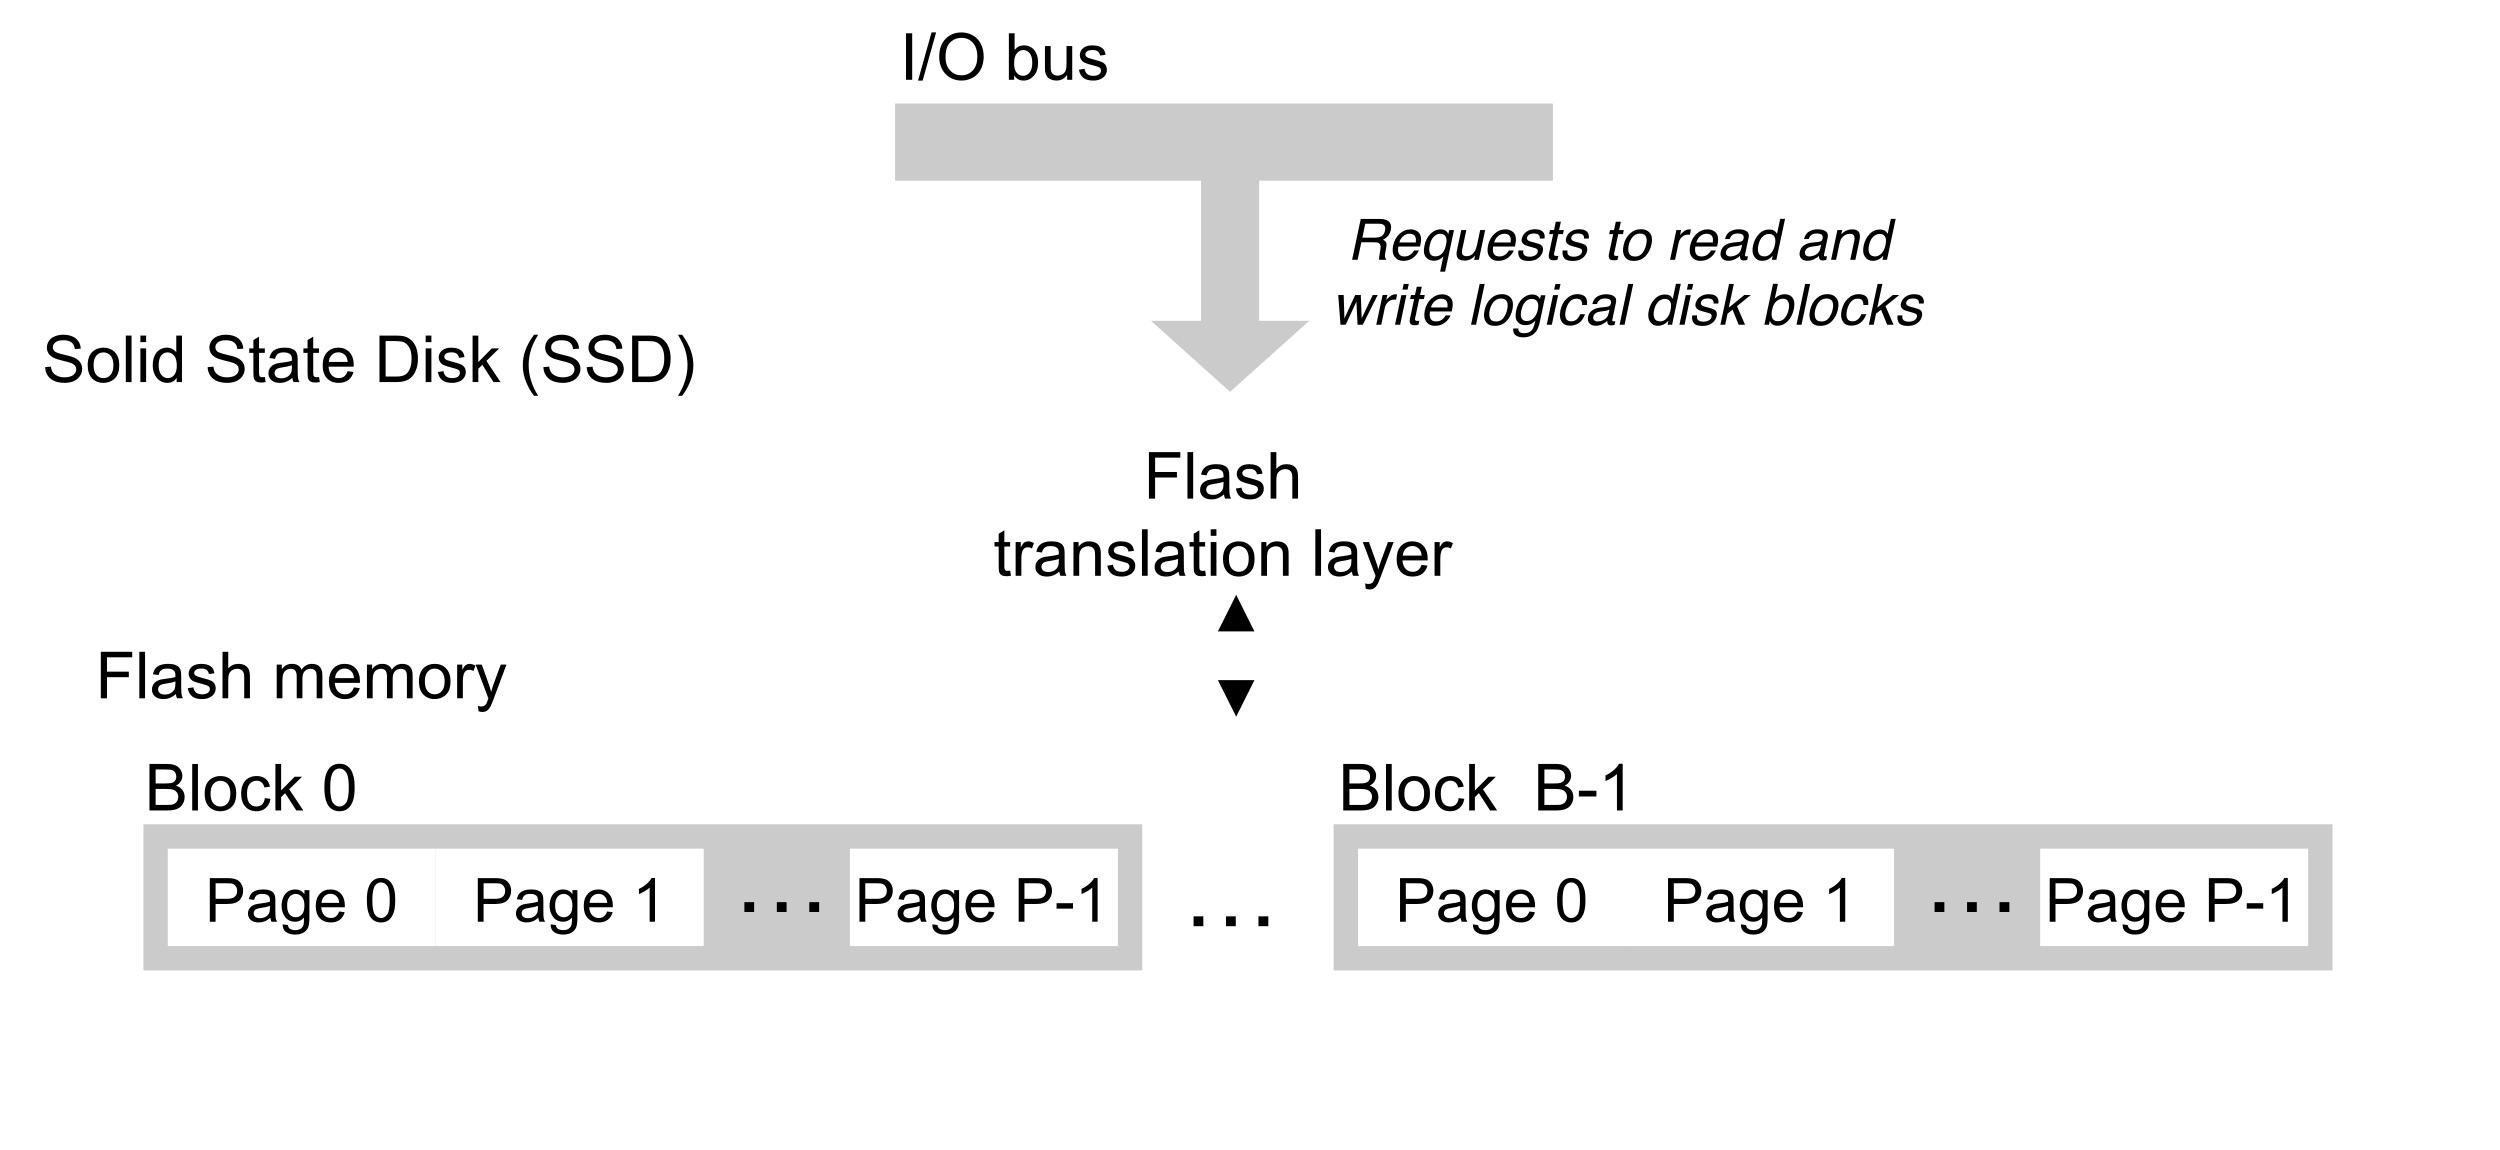 <svg xmlns="http://www.w3.org/2000/svg" xmlns:xlink="http://www.w3.org/1999/xlink" version="1.1" width="615.694pt" height="283.328pt" viewBox="0 0 615.694 283.328">
<rect x="0" y="0" width="615.694" height="283.328" fill="#808080" stroke="none"/>
<defs>
<clipPath id="clip_0">
<path transform="matrix(1,0,0,-1,-1.557,540)" d="M1.557 256.672H617.251V540H1.557Z" fill-rule="evenodd"/>
</clipPath>
<clipPath id="clip_1">
<path transform="matrix(1,0,0,-1,-1.557,540)" d="M0 0H720V540H0Z"/>
</clipPath>
<path id="font_2_10" d="M.082 0V.716H.565V.631H.177V.41H.513V.325H.177V0H.082Z"/>
<path id="font_2_24" d="M.064 0V.716H.152V0H.064Z"/>
<path id="font_2_15" d="M.404 .065C.372 .037 .34 .017 .31 .006 .28-.006 .248-.012 .213-.012 .156-.012 .113 .002 .082 .03 .051 .058 .036 .093 .036 .137 .036 .162 .042 .185 .053 .206 .065 .227 .08 .244 .099 .257 .118 .27 .139 .279 .162 .286 .179 .29 .205 .295 .24 .299 .311 .307 .363 .317 .397 .329 .397 .341 .397 .349 .397 .352 .397 .388 .389 .413 .373 .427 .35 .447 .317 .457 .272 .457 .231 .457 .201 .45 .181 .435 .161 .421 .147 .395 .137 .358L.051 .37C.059 .407 .072 .437 .09 .46 .108 .482 .134 .5 .167 .512 .201 .524 .241 .53 .285 .53 .329 .53 .365 .525 .393 .515 .421 .504 .441 .491 .454 .475 .467 .459 .476 .439 .481 .415 .484 .4 .486 .373 .486 .334V.217C.486 .136 .488 .084 .491 .062 .495 .041 .503 .02 .514 0H.422C.413 .019 .407 .04 .404 .065M.397 .26C.365 .247 .317 .236 .253 .227 .217 .222 .192 .216 .177 .209 .162 .203 .15 .193 .142 .181 .134 .168 .13 .154 .13 .139 .13 .116 .139 .096 .156 .081 .174 .065 .2 .058 .234 .058 .268 .058 .298 .065 .325 .08 .351 .095 .37 .115 .383 .14 .392 .16 .397 .189 .397 .228V.26Z"/>
<path id="font_2_29" d="M.031 .155 .118 .169C.123 .134 .136 .107 .158 .089 .181 .07 .212 .061 .252 .061 .292 .061 .322 .069 .342 .085 .361 .102 .371 .121 .371 .143 .371 .163 .362 .179 .345 .19 .333 .198 .303 .208 .255 .22 .191 .236 .146 .25 .121 .262 .096 .274 .078 .29 .065 .311 .052 .332 .045 .355 .045 .381 .045 .404 .051 .425 .061 .445 .072 .465 .086 .481 .104 .494 .118 .504 .137 .513 .16 .52 .184 .527 .209 .53 .236 .53 .277 .53 .313 .524 .344 .513 .374 .501 .397 .485 .412 .465 .426 .445 .436 .418 .442 .385L.356 .373C.352 .4 .341 .421 .322 .436 .303 .451 .277 .458 .243 .458 .202 .458 .174 .451 .156 .438 .139 .425 .13 .409 .13 .391 .13 .38 .134 .369 .141 .36 .148 .351 .16 .343 .175 .337 .184 .334 .209 .326 .252 .314 .315 .298 .358 .284 .383 .274 .407 .263 .426 .248 .44 .228 .454 .207 .461 .182 .461 .152 .461 .123 .453 .095 .436 .07 .419 .044 .394 .024 .362 .01 .33-.005 .293-.012 .252-.012 .185-.012 .134 .002 .098 .03 .063 .058 .041 .1 .031 .155Z"/>
<path id="font_2_21" d="M.066 0V.716H.154V.459C.195 .506 .247 .53 .309 .53 .347 .53 .381 .523 .409 .508 .438 .492 .458 .472 .47 .445 .482 .418 .488 .379 .488 .329V0H.4V.328C.4 .372 .391 .404 .372 .424 .353 .444 .326 .454 .291 .454 .265 .454 .24 .447 .218 .434 .195 .42 .178 .402 .168 .379 .159 .356 .154 .324 .154 .283V0H.066Z"/>
<path id="font_2_1" d="M0 0Z"/>
<path id="font_2_30" d="M.258 .079 .271 .001C.246-.004 .224-.007 .204-.007 .172-.007 .147-.002 .13 .008 .112 .018 .1 .032 .093 .048 .086 .065 .082 .099 .082 .152V.45H.018V.519H.082V.647L.169 .7V.519H.258V.45H.169V.147C.169 .122 .171 .106 .174 .099 .177 .091 .182 .086 .189 .082 .196 .077 .206 .075 .219 .075 .229 .075 .242 .076 .258 .079Z"/>
<path id="font_2_28" d="M.065 0V.519H.144V.44C.164 .477 .183 .501 .2 .513 .217 .524 .236 .53 .256 .53 .286 .53 .316 .521 .347 .502L.316 .42C.295 .433 .273 .439 .252 .439 .233 .439 .215 .434 .2 .422 .185 .411 .174 .395 .167 .374 .158 .343 .153 .309 .153 .271V0H.065Z"/>
<path id="font_2_26" d="M.066 0V.519H.145V.445C.183 .502 .238 .53 .31 .53 .341 .53 .37 .525 .396 .513 .422 .502 .442 .487 .455 .469 .468 .451 .477 .429 .482 .404 .486 .388 .487 .36 .487 .319V0H.399V.315C.399 .351 .396 .378 .389 .396 .382 .413 .37 .428 .353 .438 .335 .449 .315 .454 .292 .454 .254 .454 .222 .442 .195 .418 .167 .395 .154 .35 .154 .283V0H.066Z"/>
<path id="font_2_22" d="M.066 .615V.716H.154V.615H.066M.066 0V.519H.154V0H.066Z"/>
<path id="font_2_27" d="M.033 .259C.033 .355 .06 .426 .113 .473 .158 .511 .212 .53 .276 .53 .348 .53 .406 .507 .451 .46 .496 .413 .519 .349 .519 .267 .519 .2 .509 .147 .489 .109 .469 .071 .44 .041 .402 .02 .363-.001 .322-.012 .276-.012 .204-.012 .145 .012 .1 .058 .056 .105 .033 .172 .033 .259M.124 .259C.124 .193 .138 .143 .167 .11 .196 .077 .232 .061 .276 .061 .32 .061 .356 .077 .385 .11 .414 .143 .429 .194 .429 .262 .429 .326 .414 .375 .385 .408 .356 .441 .32 .457 .276 .457 .232 .457 .196 .441 .167 .408 .138 .375 .124 .325 .124 .259Z"/>
<path id="font_2_32" d="M.062-.2 .052-.118C.071-.123 .088-.126 .103-.126 .122-.126 .138-.123 .149-.116 .161-.11 .171-.101 .178-.089 .184-.08 .193-.058 .205-.023 .207-.018 .209-.011 .213-.002L.016 .519H.111L.219 .218C.233 .18 .245 .14 .256 .098 .266 .138 .278 .178 .292 .216L.403 .519H.491L.294-.009C.273-.066 .256-.105 .245-.127 .229-.156 .211-.177 .191-.191 .171-.204 .147-.211 .119-.211 .102-.211 .083-.207 .062-.2Z"/>
<path id="font_2_19" d="M.421 .168 .512 .156C.497 .103 .471 .062 .432 .032 .393 .003 .344-.012 .284-.012 .208-.012 .148 .012 .103 .058 .059 .105 .037 .171 .037 .255 .037 .342 .059 .41 .104 .458 .149 .506 .207 .53 .279 .53 .348 .53 .405 .507 .449 .46 .493 .412 .515 .346 .515 .261 .515 .255 .514 .248 .514 .237H.127C.131 .18 .147 .136 .176 .106 .205 .076 .241 .061 .284 .061 .316 .061 .344 .069 .367 .086 .389 .103 .408 .131 .421 .168M.132 .31H.422C.418 .353 .407 .386 .389 .407 .361 .441 .324 .458 .28 .458 .239 .458 .205 .445 .178 .418 .15 .391 .135 .355 .132 .31Z"/>
<path id="font_2_11" d="M.093 0V.716H.188V0H.093Z"/>
<path id="font_2_5" d="M0-.013 .208 .729H.278L.071-.013H0Z"/>
<path id="font_2_12" d="M.048 .349C.048 .468 .08 .561 .144 .628 .208 .695 .29 .729 .391 .729 .457 .729 .517 .713 .57 .681 .623 .65 .663 .606 .691 .549 .719 .493 .733 .429 .733 .357 .733 .285 .718 .22 .689 .162 .66 .105 .618 .062 .564 .032 .511 .003 .453-.012 .391-.012 .323-.012 .263 .005 .21 .037 .157 .07 .117 .114 .089 .17 .062 .227 .048 .286 .048 .349M.146 .347C.146 .261 .169 .193 .216 .144 .262 .094 .32 .069 .39 .069 .461 .069 .52 .094 .566 .144 .612 .194 .635 .265 .635 .357 .635 .416 .625 .466 .606 .51 .586 .553 .557 .587 .519 .611 .481 .635 .439 .646 .392 .646 .325 .646 .267 .623 .219 .577 .17 .532 .146 .455 .146 .347Z"/>
<path id="font_2_16" d="M.147 0H.065V.716H.153V.46C.19 .507 .238 .53 .295 .53 .327 .53 .358 .524 .386 .511 .414 .498 .438 .48 .456 .457 .475 .434 .489 .405 .5 .373 .51 .34 .515 .305 .515 .267 .515 .178 .493 .11 .449 .061 .405 .013 .353-.012 .291-.012 .23-.012 .182 .014 .147 .065V0M.146 .263C.146 .201 .154 .156 .171 .128 .199 .083 .236 .061 .284 .061 .322 .061 .355 .077 .383 .111 .411 .144 .425 .194 .425 .26 .425 .327 .412 .377 .385 .41 .358 .442 .326 .458 .288 .458 .249 .458 .216 .441 .188 .408 .16 .375 .146 .326 .146 .263Z"/>
<path id="font_2_31" d="M.406 0V.077C.365 .018 .311-.012 .241-.012 .211-.012 .182-.006 .156 .006 .129 .018 .109 .032 .096 .05 .084 .068 .075 .09 .069 .115 .066 .132 .064 .16 .064 .197V.519H.152V.231C.152 .185 .154 .155 .157 .139 .163 .116 .174 .097 .192 .084 .21 .071 .232 .064 .259 .064 .285 .064 .31 .071 .333 .085 .356 .098 .372 .117 .382 .14 .392 .163 .396 .197 .396 .241V.519H.484V0H.406Z"/>
<path id="font_2_13" d="M.077 0V.716H.347C.395 .716 .431 .714 .456 .709 .491 .703 .521 .692 .544 .676 .568 .659 .587 .636 .602 .606 .616 .577 .624 .544 .624 .509 .624 .448 .604 .396 .565 .354 .527 .312 .457 .291 .355 .291H.172V0H.077M.172 .376H.357C.418 .376 .462 .387 .487 .41 .513 .433 .526 .465 .526 .506 .526 .536 .518 .561 .503 .582 .488 .604 .468 .618 .443 .625 .427 .629 .398 .631 .355 .631H.172V.376Z"/>
<path id="font_2_20" d="M.05-.043 .135-.055C.139-.081 .149-.101 .165-.113 .187-.129 .217-.138 .254-.138 .295-.138 .326-.13 .349-.113 .371-.097 .386-.074 .394-.045 .398-.027 .4 .011 .4 .068 .361 .023 .314 0 .256 0 .185 0 .13 .026 .091 .077 .052 .129 .032 .19 .032 .262 .032 .312 .041 .357 .059 .399 .077 .441 .103 .473 .137 .496 .171 .519 .211 .53 .257 .53 .318 .53 .368 .505 .408 .455V.519H.489V.07C.489-.011 .481-.068 .465-.102 .448-.135 .422-.162 .386-.182 .351-.201 .307-.211 .255-.211 .193-.211 .143-.197 .105-.169 .067-.141 .049-.099 .05-.043M.123 .269C.123 .201 .136 .151 .163 .12 .19 .089 .224 .073 .265 .073 .305 .073 .339 .089 .366 .12 .394 .151 .407 .199 .407 .266 .407 .329 .393 .377 .365 .409 .337 .441 .303 .457 .263 .457 .224 .457 .191 .441 .164 .41 .136 .378 .123 .331 .123 .269Z"/>
<path id="font_2_6" d="M.042 .353C.042 .438 .05 .506 .068 .557 .085 .609 .111 .649 .145 .677 .18 .705 .223 .719 .275 .719 .313 .719 .347 .711 .376 .696 .405 .68 .429 .658 .448 .629 .467 .6 .481 .564 .492 .522 .503 .481 .508 .424 .508 .353 .508 .269 .5 .202 .482 .15 .465 .098 .439 .059 .405 .03 .371 .002 .327-.012 .275-.012 .206-.012 .152 .013 .112 .062 .065 .122 .042 .219 .042 .353M.132 .353C.132 .236 .146 .158 .173 .119 .201 .08 .235 .061 .275 .061 .315 .061 .349 .08 .377 .119 .404 .158 .418 .236 .418 .353 .418 .471 .404 .549 .377 .587 .349 .626 .315 .646 .274 .646 .234 .646 .201 .628 .177 .594 .147 .551 .132 .47 .132 .353Z"/>
<path id="font_2_7" d="M.373 0H.285V.56C.264 .54 .236 .52 .201 .5 .167 .479 .136 .464 .109 .454V.539C.158 .562 .201 .59 .238 .623 .275 .656 .301 .688 .316 .719H.373V0Z"/>
<path id="font_2_4" d="M.032 .215V.304H.302V.215H.032Z"/>
<path id="font_2_33" d="M.117 0V.101H.217V0H.117M.45 0V.101H.55V0H.45M.783 0V.101H.884V0H.783Z"/>
<path id="font_2_8" d="M.073 0V.716H.342C.396 .716 .44 .709 .473 .694 .506 .68 .532 .657 .551 .627 .57 .597 .579 .566 .579 .533 .579 .503 .571 .474 .554 .447 .538 .42 .513 .398 .479 .382 .522 .369 .556 .347 .579 .317 .602 .286 .614 .25 .614 .208 .614 .174 .607 .143 .593 .114 .578 .085 .561 .063 .54 .047 .519 .032 .493 .02 .462 .012 .43 .004 .392 0 .346 0H.073M.168 .416H.323C.365 .416 .395 .419 .413 .424 .437 .431 .455 .443 .468 .46 .48 .476 .486 .497 .486 .522 .486 .545 .48 .566 .469 .584 .457 .602 .441 .614 .42 .621 .399 .628 .362 .631 .311 .631H.168V.416M.168 .085H.346C.377 .085 .398 .086 .411 .088 .432 .092 .451 .099 .465 .108 .48 .117 .492 .13 .501 .148 .511 .165 .516 .185 .516 .208 .516 .235 .509 .258 .495 .278 .481 .297 .462 .311 .438 .319 .414 .327 .379 .331 .333 .331H.168V.085Z"/>
<path id="font_2_17" d="M.404 .19 .491 .179C.481 .119 .457 .073 .418 .039 .379 .005 .332-.012 .275-.012 .204-.012 .147 .011 .104 .058 .061 .104 .039 .171 .039 .257 .039 .313 .048 .362 .067 .404 .085 .446 .114 .478 .152 .499 .19 .52 .231 .53 .275 .53 .332 .53 .378 .516 .414 .488 .449 .459 .472 .419 .482 .367L.397 .354C.389 .388 .374 .414 .354 .432 .333 .449 .308 .458 .279 .458 .235 .458 .199 .442 .171 .41 .143 .379 .129 .328 .129 .26 .129 .19 .143 .139 .169 .108 .196 .076 .231 .061 .274 .061 .308 .061 .337 .071 .36 .092 .383 .114 .398 .146 .404 .19Z"/>
<path id="font_2_23" d="M.066 0V.716H.154V.308L.362 .519H.476L.278 .326 .496 0H.388L.216 .266 .154 .206V0H.066Z"/>
<path id="font_2_25" d="M.066 0V.519H.145V.446C.161 .471 .182 .492 .209 .507 .236 .523 .267 .53 .302 .53 .34 .53 .372 .522 .396 .506 .421 .49 .438 .468 .448 .439 .489 .5 .543 .53 .608 .53 .66 .53 .699 .516 .727 .488 .755 .459 .769 .415 .769 .356V0H.681V.327C.681 .362 .678 .387 .673 .403 .667 .418 .657 .431 .642 .44 .627 .449 .609 .454 .589 .454 .552 .454 .522 .442 .498 .418 .474 .393 .462 .355 .462 .301V0H.374V.337C.374 .376 .367 .405 .353 .425 .338 .444 .315 .454 .282 .454 .257 .454 .235 .448 .214 .435 .193 .422 .177 .403 .168 .377 .159 .352 .154 .316 .154 .269V0H.066Z"/>
<path id="font_2_14" d="M.045 .23 .134 .238C.139 .202 .148 .173 .164 .15 .179 .127 .203 .109 .236 .094 .268 .08 .305 .073 .346 .073 .382 .073 .414 .079 .441 .089 .469 .1 .49 .115 .503 .134 .517 .152 .523 .173 .523 .195 .523 .217 .517 .237 .504 .253 .491 .27 .469 .284 .439 .295 .42 .303 .378 .314 .312 .33 .246 .346 .2 .361 .174 .375 .14 .393 .114 .415 .097 .442 .081 .468 .072 .498 .072 .531 .072 .567 .083 .601 .103 .632 .124 .664 .153 .688 .193 .704 .232 .72 .276 .729 .324 .729 .377 .729 .424 .72 .465 .703 .505 .686 .536 .661 .558 .627 .58 .594 .592 .557 .593 .515L.502 .508C.498 .553 .481 .586 .453 .609 .425 .632 .383 .644 .328 .644 .271 .644 .229 .633 .203 .612 .177 .591 .164 .566 .164 .536 .164 .511 .173 .49 .191 .473 .21 .457 .257 .44 .334 .422 .411 .405 .464 .39 .493 .377 .534 .357 .565 .333 .585 .304 .605 .274 .615 .241 .615 .202 .615 .164 .604 .128 .582 .095 .56 .061 .529 .035 .488 .016 .447-.002 .401-.012 .35-.012 .285-.012 .231-.002 .187 .017 .143 .035 .109 .064 .084 .102 .059 .14 .046 .183 .045 .23Z"/>
<path id="font_2_18" d="M.402 0V.065C.369 .014 .321-.012 .257-.012 .216-.012 .178-0 .143 .022 .109 .045 .082 .077 .063 .118 .044 .159 .034 .206 .034 .259 .034 .311 .043 .358 .06 .4 .077 .442 .103 .474 .138 .497 .172 .519 .211 .53 .253 .53 .285 .53 .312 .524 .337 .51 .361 .497 .381 .48 .396 .459V.716H.484V0H.402M.125 .259C.125 .192 .139 .143 .167 .11 .194 .077 .228 .061 .266 .061 .304 .061 .337 .076 .364 .108 .39 .139 .404 .187 .404 .251 .404 .322 .39 .374 .363 .407 .335 .44 .302 .457 .262 .457 .223 .457 .19 .441 .164 .409 .138 .377 .125 .327 .125 .259Z"/>
<path id="font_2_9" d="M.077 0V.716H.324C.379 .716 .422 .712 .451 .706 .492 .696 .527 .679 .556 .654 .594 .622 .622 .582 .641 .532 .66 .482 .669 .426 .669 .362 .669 .307 .663 .259 .65 .217 .637 .175 .621 .141 .601 .113 .581 .086 .559 .064 .536 .048 .512 .032 .484 .02 .45 .012 .417 .004 .379 0 .335 0H.077M.172 .085H.325C.372 .085 .409 .089 .436 .098 .463 .107 .484 .119 .5 .135 .522 .158 .54 .188 .552 .226 .565 .263 .571 .309 .571 .363 .571 .438 .559 .495 .534 .536 .51 .576 .48 .603 .445 .616 .419 .626 .379 .631 .322 .631H.172V.085Z"/>
<path id="font_2_2" d="M.234-.211C.185-.15 .144-.078 .111 .004 .077 .086 .061 .171 .061 .259 .061 .337 .073 .411 .098 .482 .127 .565 .173 .647 .234 .729H.297C.257 .661 .231 .612 .219 .583 .199 .538 .183 .491 .172 .443 .158 .382 .151 .32 .151 .259 .151 .102 .2-.055 .297-.211H.234Z"/>
<path id="font_2_3" d="M.124-.211H.061C.158-.055 .207 .102 .207 .259 .207 .32 .2 .381 .186 .441 .174 .49 .159 .537 .139 .582 .126 .611 .1 .66 .061 .729H.124C.185 .647 .23 .565 .259 .482 .284 .411 .297 .337 .297 .259 .297 .171 .28 .086 .246 .004 .213-.078 .172-.15 .124-.211Z"/>
<path id="font_3_2" d="M.492 .389C.538 .389 .576 .398 .606 .416 .637 .434 .657 .467 .667 .515 .678 .566 .667 .601 .633 .619 .615 .629 .59 .634 .557 .634H.319L.268 .389H.492M.24 .718H.572C.627 .718 .67 .71 .702 .694 .763 .663 .785 .607 .768 .524 .758 .481 .742 .446 .719 .419 .695 .391 .665 .369 .63 .353 .656 .341 .674 .326 .684 .308 .694 .289 .695 .259 .688 .217L.671 .121C.666 .094 .664 .073 .665 .06 .666 .037 .673 .023 .687 .016L.684 0H.564C.562 .006 .562 .014 .562 .024 .562 .034 .564 .053 .569 .081L.588 .2C.596 .247 .585 .278 .556 .294 .539 .303 .511 .308 .471 .308H.25L.185 0H.088L.24 .718Z"/>
<path id="font_3_7" d="M.563 .441C.575 .415 .58 .384 .579 .349 .579 .325 .573 .286 .562 .233H.179C.169 .18 .172 .138 .189 .106 .206 .074 .239 .058 .288 .058 .334 .058 .374 .073 .407 .103 .427 .121 .442 .141 .454 .164H.54C.534 .145 .521 .124 .504 .1 .486 .076 .467 .057 .448 .042 .416 .016 .379-.002 .338-.011 .315-.016 .291-.019 .264-.019 .199-.019 .149 .005 .114 .053 .079 .1 .07 .166 .088 .252 .106 .336 .144 .404 .2 .456 .257 .509 .322 .535 .396 .535 .433 .535 .467 .526 .498 .509 .529 .492 .551 .469 .563 .441M.486 .304C.491 .342 .489 .372 .481 .395 .466 .437 .43 .458 .374 .458 .334 .458 .297 .443 .263 .414 .23 .385 .207 .348 .196 .304H.486Z"/>
<path id="font_3_14" d="M.17 .141C.181 .087 .215 .06 .273 .06 .334 .06 .382 .088 .418 .145 .437 .177 .452 .217 .462 .266 .472 .312 .473 .349 .466 .379 .453 .431 .416 .457 .356 .457 .318 .457 .282 .441 .248 .408 .214 .375 .189 .324 .175 .255 .165 .209 .164 .172 .17 .141M.467 .502C.48 .491 .492 .473 .502 .451L.518 .523H.602L.446-.209H.358L.415 .06C.395 .037 .371 .018 .342 .004 .313-.01 .279-.017 .241-.017 .185-.017 .14 .005 .105 .049 .071 .093 .063 .159 .082 .248 .099 .332 .135 .401 .187 .455 .24 .508 .299 .535 .364 .535 .408 .535 .442 .524 .467 .502Z"/>
<path id="font_3_18" d="M.263 .523 .189 .176C.184 .149 .184 .127 .188 .11 .197 .079 .223 .063 .266 .063 .327 .063 .374 .091 .408 .146 .426 .175 .441 .215 .452 .266L.506 .523H.594L.483 0H.4L.417 .077C.402 .057 .384 .04 .364 .026 .325-.001 .281-.015 .233-.015 .159-.015 .113 .01 .097 .06 .088 .087 .088 .123 .098 .167L.173 .523H.263Z"/>
<path id="font_3_16" d="M.151 .164C.148 .135 .15 .112 .159 .096 .175 .068 .21 .054 .265 .054 .298 .054 .328 .061 .356 .075 .384 .089 .401 .111 .407 .141 .412 .163 .405 .18 .388 .192 .377 .199 .353 .208 .318 .217L.252 .235C.21 .246 .179 .258 .161 .272 .128 .296 .116 .329 .125 .371 .136 .42 .162 .46 .204 .491 .247 .522 .298 .537 .358 .537 .437 .537 .489 .514 .514 .468 .529 .438 .533 .407 .525 .373H.442C.445 .393 .442 .411 .433 .427 .417 .45 .385 .462 .335 .462 .302 .462 .275 .456 .256 .443 .236 .43 .224 .413 .219 .392 .214 .37 .222 .351 .241 .338 .253 .329 .27 .322 .294 .316L.35 .302C.41 .287 .449 .272 .467 .257 .497 .235 .506 .199 .496 .151 .486 .105 .46 .064 .417 .03 .375-.004 .317-.021 .245-.021 .167-.021 .116-.003 .091 .033 .066 .068 .058 .112 .067 .164H.151Z"/>
<path id="font_3_17" d="M.224 .669H.313L.282 .523H.365L.35 .451H.267L.194 .109C.19 .091 .194 .079 .205 .073 .211 .069 .222 .067 .238 .067 .242 .067 .247 .068 .251 .068 .256 .068 .262 .068 .269 .069L.254-0C.244-.003 .233-.006 .221-.007 .21-.008 .198-.009 .186-.009 .145-.009 .119 .002 .109 .023 .098 .044 .097 .071 .104 .105L.178 .451H.107L.122 .523H.193L.224 .669Z"/>
<path id="font_3_1" d="M0 0Z"/>
<path id="font_3_13" d="M.481 .27C.492 .319 .493 .358 .483 .389 .469 .437 .431 .461 .371 .461 .317 .461 .274 .44 .24 .399 .207 .359 .185 .309 .172 .251 .161 .196 .163 .149 .179 .112 .196 .075 .231 .057 .284 .057 .342 .057 .387 .079 .418 .123 .449 .167 .47 .216 .481 .27M.574 .272C.556 .188 .521 .118 .468 .063 .415 .008 .346-.02 .259-.02 .187-.02 .135 .005 .104 .054 .072 .102 .064 .168 .082 .25 .1 .338 .138 .408 .193 .46 .249 .512 .314 .538 .39 .538 .457 .538 .509 .516 .546 .471 .583 .426 .592 .36 .574 .272Z"/>
<path id="font_3_15" d="M.178 .523H.261L.242 .433C.253 .451 .274 .472 .306 .497 .338 .523 .371 .535 .406 .535 .408 .535 .411 .535 .415 .535 .418 .534 .425 .533 .434 .532L.415 .44C.409 .441 .405 .442 .4 .442 .396 .442 .391 .442 .386 .442 .342 .442 .305 .428 .275 .4 .245 .371 .226 .338 .218 .301L.155 0H.067L.178 .523Z"/>
<path id="font_3_3" d="M.237 .058C.268 .058 .3 .065 .332 .079 .386 .103 .418 .142 .43 .196L.445 .266C.433 .26 .418 .254 .4 .249 .382 .245 .365 .241 .348 .24L.293 .233C.261 .228 .235 .222 .217 .213 .187 .197 .168 .173 .161 .14 .156 .114 .161 .094 .176 .08 .191 .065 .212 .058 .237 .058M.412 .317C.432 .32 .448 .328 .458 .343 .464 .35 .468 .362 .471 .376 .477 .406 .471 .428 .453 .442 .434 .455 .405 .462 .365 .462 .319 .462 .284 .45 .26 .425 .246 .411 .235 .391 .226 .364H.144C.159 .428 .19 .473 .235 .498 .281 .524 .33 .536 .383 .536 .445 .536 .492 .524 .525 .501 .559 .478 .57 .441 .56 .392L.496 .09C.494 .081 .494 .074 .496 .068 .499 .063 .506 .06 .518 .06 .522 .06 .526 .06 .531 .061 .537 .061 .542 .062 .548 .063L.534-.003C.519-.007 .509-.009 .501-.01 .494-.011 .484-.012 .472-.012 .441-.012 .422-.001 .413 .021 .408 .032 .406 .048 .408 .069 .385 .046 .354 .026 .317 .008 .28-.009 .242-.018 .201-.018 .153-.018 .116-.003 .092 .027 .067 .056 .059 .093 .069 .137 .079 .186 .102 .224 .138 .25 .174 .277 .218 .293 .268 .3L.412 .317Z"/>
<path id="font_3_6" d="M.282 .059C.323 .059 .36 .076 .394 .111 .427 .146 .451 .196 .465 .261 .479 .327 .476 .376 .456 .408 .435 .439 .405 .455 .366 .455 .321 .455 .282 .438 .247 .404 .213 .371 .188 .321 .174 .255 .162 .2 .164 .153 .18 .115 .196 .077 .23 .059 .282 .059M.46 .507C.474 .497 .488 .48 .503 .456L.559 .72H.644L.491 0H.412L.427 .073C.399 .041 .37 .017 .339 .003 .308-.011 .274-.019 .238-.019 .18-.019 .135 .006 .103 .055 .07 .104 .063 .169 .081 .25 .097 .327 .13 .393 .181 .448 .231 .504 .293 .532 .365 .532 .405 .532 .437 .524 .46 .507Z"/>
<path id="font_3_12" d="M.175 .523H.259L.243 .449C.274 .48 .305 .502 .336 .515 .366 .528 .398 .535 .432 .535 .506 .535 .551 .509 .566 .457 .574 .429 .573 .389 .562 .336L.491 0H.401L.471 .33C.478 .362 .479 .388 .474 .407 .465 .44 .44 .456 .399 .456 .378 .456 .361 .454 .346 .45 .32 .443 .296 .428 .273 .407 .255 .389 .242 .372 .234 .353 .225 .335 .218 .308 .21 .274L.152 0H.064L.175 .523Z"/>
<path id="font_4_1" d="M0 0Z"/>
<path id="font_3_19" d="M.216 .523 .229 .111 .418 .523H.517L.533 .113 .727 .523H.814L.552 0H.46L.44 .405 .251 0H.16L.12 .523H.216Z"/>
<path id="font_3_9" d="M.175 .521H.264L.154 0H.064L.175 .521M.217 .718H.306L.285 .618H.195L.217 .718Z"/>
<path id="font_3_11" d="M.219 .718H.307L.155 0H.067L.219 .718Z"/>
<path id="font_3_8" d="M.463 .502C.477 .491 .491 .474 .503 .452L.517 .518H.598L.497 .042C.483-.024 .462-.077 .435-.115 .383-.186 .306-.222 .205-.222 .149-.222 .104-.209 .071-.184 .038-.159 .025-.12 .032-.066H.121C.12-.089 .125-.107 .135-.12 .151-.14 .18-.149 .223-.149 .29-.149 .339-.126 .37-.078 .388-.05 .405 0 .419 .072 .396 .046 .371 .026 .343 .013 .316-0 .281-.007 .241-.007 .184-.007 .139 .013 .105 .054 .071 .094 .064 .16 .083 .253 .102 .341 .138 .409 .191 .458 .244 .508 .301 .532 .362 .532 .403 .532 .437 .522 .463 .502M.361 .454C.299 .454 .251 .425 .216 .367 .197 .336 .183 .296 .172 .246 .16 .187 .162 .142 .179 .112 .197 .081 .226 .065 .266 .065 .329 .065 .38 .094 .417 .151 .439 .183 .454 .221 .463 .263 .477 .328 .474 .376 .454 .407 .433 .438 .403 .454 .361 .454Z"/>
<path id="font_3_5" d="M.55 .347H.465C.466 .379 .46 .406 .446 .427 .432 .448 .405 .459 .364 .459 .308 .459 .262 .432 .226 .377 .203 .341 .186 .298 .175 .246 .163 .193 .165 .149 .18 .113 .194 .077 .225 .06 .273 .06 .309 .06 .341 .071 .367 .093 .393 .115 .414 .146 .43 .185H.516C.491 .115 .456 .065 .41 .032 .364 0 .311-.016 .25-.016 .182-.016 .132 .009 .102 .059 .072 .109 .065 .172 .081 .247 .101 .339 .138 .41 .194 .461 .249 .513 .311 .538 .38 .538 .439 .538 .484 .524 .515 .495 .546 .466 .557 .417 .55 .347Z"/>
<path id="font_3_10" d="M.215 .718H.299L.21 .301 .483 .523 .596 .523 .354 .327 .496 0H.384L.276 .264 .188 .196 .147 0H.062L.215 .718Z"/>
<path id="font_3_4" d="M.21 .72H.296L.241 .459C.265 .485 .292 .504 .322 .517 .351 .53 .381 .537 .413 .537 .478 .537 .526 .515 .557 .47 .588 .425 .594 .359 .576 .272 .558 .189 .523 .12 .472 .065 .42 .011 .359-.017 .288-.017 .248-.017 .216-.007 .193 .012 .179 .024 .166 .042 .153 .067L.139 0H.058L.21 .72M.485 .267C.497 .322 .494 .368 .479 .404 .463 .44 .432 .458 .386 .458 .346 .458 .307 .443 .271 .414 .235 .384 .209 .335 .195 .267 .184 .218 .182 .178 .188 .148 .199 .09 .236 .062 .299 .062 .346 .062 .386 .08 .417 .118 .449 .156 .472 .206 .485 .267Z"/>
</defs>
<g clip-path="url(#clip_0)">
<g clip-path="url(#clip_1)">
<path transform="matrix(1,0,0,-1,-1.557,540)" d="M0 540H720V0H0Z" fill="#ffffff" fill-rule="evenodd"/>
<path transform="matrix(1,0,0,-1,-1.557,540)" d="M285 461 304.5 443.5 324 461H311.65V497.5H297.35V461Z" fill="#cbcbcb" fill-rule="evenodd"/>
<path transform="matrix(0,0,0,-0,283.443,96.5)" stroke-width="12700" stroke-linecap="butt" stroke-miterlimit="8" stroke-linejoin="miter" fill="none" stroke="#000000" d="M-.081 222250.9 247650 .091 495300 222250.9H338456.1V685800.2H156843.9V222250.9Z"/>
<path transform="matrix(0,0,0,0,220.443,105.5)" stroke-width="12700" stroke-linecap="butt" stroke-miterlimit="8" stroke-linejoin="miter" fill="none" stroke="#000000" d="M.046-.073H2057400V520700H.046Z"/>
<use data-text="F" xlink:href="#font_2_10" transform="matrix(16,0,0,-16,281.643,122.8)"/>
<use data-text="l" xlink:href="#font_2_24" transform="matrix(16,0,0,-16,291.416,122.8)"/>
<use data-text="a" xlink:href="#font_2_15" transform="matrix(16,0,0,-16,294.971,122.8)"/>
<use data-text="s" xlink:href="#font_2_29" transform="matrix(16,0,0,-16,303.87,122.8)"/>
<use data-text="h" xlink:href="#font_2_21" transform="matrix(16,0,0,-16,311.87,122.8)"/>
<use data-text=" " xlink:href="#font_2_1" transform="matrix(16,0,0,-16,320.77,122.8)"/>
<use data-text=" " xlink:href="#font_2_1" transform="matrix(16,0,0,-16,325.214,122.8)"/>
<use data-text="t" xlink:href="#font_2_30" transform="matrix(16,0,0,-16,244.643,141.8)"/>
<use data-text="r" xlink:href="#font_2_28" transform="matrix(16,0,0,-16,249.088,141.8)"/>
<use data-text="a" xlink:href="#font_2_15" transform="matrix(16,0,0,-16,254.416,141.8)"/>
<use data-text="n" xlink:href="#font_2_26" transform="matrix(16,0,0,-16,263.315,141.8)"/>
<use data-text="s" xlink:href="#font_2_29" transform="matrix(16,0,0,-16,272.214,141.8)"/>
<use data-text="l" xlink:href="#font_2_24" transform="matrix(16,0,0,-16,280.214,141.8)"/>
<use data-text="a" xlink:href="#font_2_15" transform="matrix(16,0,0,-16,283.77,141.8)"/>
<use data-text="t" xlink:href="#font_2_30" transform="matrix(16,0,0,-16,292.669,141.8)"/>
<use data-text="i" xlink:href="#font_2_22" transform="matrix(16,0,0,-16,297.114,141.8)"/>
<use data-text="o" xlink:href="#font_2_27" transform="matrix(16,0,0,-16,300.669,141.8)"/>
<use data-text="n" xlink:href="#font_2_26" transform="matrix(16,0,0,-16,309.568,141.8)"/>
<use data-text=" " xlink:href="#font_2_1" transform="matrix(16,0,0,-16,318.467,141.8)"/>
<use data-text="l" xlink:href="#font_2_24" transform="matrix(16,0,0,-16,322.912,141.8)"/>
<use data-text="a" xlink:href="#font_2_15" transform="matrix(16,0,0,-16,326.467,141.8)"/>
<use data-text="y" xlink:href="#font_2_32" transform="matrix(16,0,0,-16,335.366,141.8)"/>
<use data-text="e" xlink:href="#font_2_19" transform="matrix(16,0,0,-16,343.366,141.8)"/>
<use data-text="r" xlink:href="#font_2_28" transform="matrix(16,0,0,-16,352.266,141.8)"/>
<use data-text=" " xlink:href="#font_2_1" transform="matrix(16,0,0,-16,357.594,141.8)"/>
<path transform="matrix(0,0,0,0,304.443,146.5)" stroke-width="38100" stroke-linecap="butt" stroke-linejoin="round" fill="none" stroke="#000000" d="M-.04 38100.12V342900.2"/>
<path transform="matrix(1,0,0,-1,-1.557,540)" d="M301.5 384.5 306 393.5 310.5 384.5Z" fill-rule="evenodd"/>
<path transform="matrix(1,0,0,-1,-1.557,540)" d="M310.5 372.5 306 363.5 301.5 372.5Z" fill-rule="evenodd"/>
<path transform="matrix(1,0,0,-1,-1.557,540)" d="M216 514.5H390V495.5H216Z" fill="#cbcbcb" fill-rule="evenodd"/>
<path transform="matrix(0,0,0,0,214.443,25.5)" stroke-width="12700" stroke-linecap="butt" stroke-miterlimit="8" stroke-linejoin="miter" fill="none" stroke="#000000" d="M.034 .27H2209800V241300.3H.034Z"/>
<path transform="matrix(1,0,0,-1,-1.557,540)" d="M298.5 502.625H311.25V490.625H298.5Z" fill="#cbcbcb" fill-rule="evenodd"/>
<use data-text="I" xlink:href="#font_2_11" transform="matrix(16,0,0,-16,221.643,19.65)"/>
<use data-text="/" xlink:href="#font_2_5" transform="matrix(16,0,0,-16,226.088,19.65)"/>
<use data-text="O" xlink:href="#font_2_12" transform="matrix(16,0,0,-16,230.533,19.65)"/>
<use data-text=" " xlink:href="#font_2_1" transform="matrix(16,0,0,-16,242.978,19.65)"/>
<use data-text="b" xlink:href="#font_2_16" transform="matrix(16,0,0,-16,247.422,19.65)"/>
<use data-text="u" xlink:href="#font_2_31" transform="matrix(16,0,0,-16,256.322,19.65)"/>
<use data-text="s" xlink:href="#font_2_29" transform="matrix(16,0,0,-16,265.221,19.65)"/>
<use data-text=" " xlink:href="#font_2_1" transform="matrix(16,0,0,-16,273.221,19.65)"/>
<path transform="matrix(1,0,0,-1,-1.557,540)" d="M384 531.5H420V489.5H384Z" fill="#ffffff" fill-rule="evenodd"/>
<path transform="matrix(1,0,0,-1,-1.557,540)" d="M186 528H222V492H186Z" fill="#ffffff" fill-rule="evenodd"/>
<path transform="matrix(1,0,0,-1,-1.557,540)" d="M36.875 337H282.875V301H36.875Z" fill="#cbcbcb" fill-rule="evenodd"/>
<path transform="matrix(0,0,0,0,35.318,203)" stroke-width="12700" stroke-linecap="butt" stroke-miterlimit="8" stroke-linejoin="miter" fill="none" stroke="#000000" d="M-.023 .229H3124200V457200.3H-.023Z"/>
<path transform="matrix(1,0,0,-1,-1.557,540)" d="M42.875 331H108.875V307H42.875Z" fill="#ffffff" fill-rule="evenodd"/>
<path transform="matrix(0,0,0,0,41.318,209)" stroke-width="12700" stroke-linecap="butt" stroke-miterlimit="8" stroke-linejoin="miter" fill="none" stroke="#000000" d="M.02 .241H838200V304800.3H.02Z"/>
<use data-text="P" xlink:href="#font_2_13" transform="matrix(15,0,0,-15,50.518,227)"/>
<use data-text="a" xlink:href="#font_2_15" transform="matrix(15,0,0,-15,60.523,227)"/>
<use data-text="g" xlink:href="#font_2_20" transform="matrix(15,0,0,-15,68.866,227)"/>
<use data-text="e" xlink:href="#font_2_19" transform="matrix(15,0,0,-15,77.209,227)"/>
<use data-text=" " xlink:href="#font_2_1" transform="matrix(15,0,0,-15,85.552,227)"/>
<use data-text="0" xlink:href="#font_2_6" transform="matrix(15,0,0,-15,89.719,227)"/>
<use data-text=" " xlink:href="#font_2_1" transform="matrix(15,0,0,-15,98.062,227)"/>
<path transform="matrix(1,0,0,-1,-1.557,540)" d="M108.875 331H174.875V307H108.875Z" fill="#ffffff" fill-rule="evenodd"/>
<path transform="matrix(0,0,0,0,107.318,209)" stroke-width="12700" stroke-linecap="butt" stroke-miterlimit="8" stroke-linejoin="miter" fill="none" stroke="#000000" d="M.003 .241H838200.1V304800.3H.003Z"/>
<use data-text="P" xlink:href="#font_2_13" transform="matrix(15,0,0,-15,116.518,227)"/>
<use data-text="a" xlink:href="#font_2_15" transform="matrix(15,0,0,-15,126.523,227)"/>
<use data-text="g" xlink:href="#font_2_20" transform="matrix(15,0,0,-15,134.866,227)"/>
<use data-text="e" xlink:href="#font_2_19" transform="matrix(15,0,0,-15,143.209,227)"/>
<use data-text=" " xlink:href="#font_2_1" transform="matrix(15,0,0,-15,151.552,227)"/>
<use data-text="1" xlink:href="#font_2_7" transform="matrix(15,0,0,-15,155.719,227)"/>
<use data-text=" " xlink:href="#font_2_1" transform="matrix(15,0,0,-15,164.062,227)"/>
<path transform="matrix(1,0,0,-1,-1.557,540)" d="M210.875 331H276.875V307H210.875Z" fill="#ffffff" fill-rule="evenodd"/>
<path transform="matrix(0,0,0,0,209.318,209)" stroke-width="12700" stroke-linecap="butt" stroke-miterlimit="8" stroke-linejoin="miter" fill="none" stroke="#000000" d="M-.144 .241H838199.8V304800.3H-.144Z"/>
<use data-text="P" xlink:href="#font_2_13" transform="matrix(15,0,0,-15,210.518,227)"/>
<use data-text="a" xlink:href="#font_2_15" transform="matrix(15,0,0,-15,220.523,227)"/>
<use data-text="g" xlink:href="#font_2_20" transform="matrix(15,0,0,-15,228.866,227)"/>
<use data-text="e" xlink:href="#font_2_19" transform="matrix(15,0,0,-15,237.209,227)"/>
<use data-text=" " xlink:href="#font_2_1" transform="matrix(15,0,0,-15,245.552,227)"/>
<use data-text="P" xlink:href="#font_2_13" transform="matrix(15,0,0,-15,249.719,227)"/>
<use data-text="-" xlink:href="#font_2_4" transform="matrix(15,0,0,-15,259.724,227)"/>
<use data-text="1" xlink:href="#font_2_7" transform="matrix(15,0,0,-15,264.719,227)"/>
<use data-text=" " xlink:href="#font_2_1" transform="matrix(15,0,0,-15,273.062,227)"/>
<use data-text="&#x2026;" xlink:href="#font_2_33" transform="matrix(24,0,0,-24,180.518,224.6)"/>
<use data-text=" " xlink:href="#font_2_1" transform="matrix(24,0,0,-24,204.518,224.6)"/>
<use data-text="B" xlink:href="#font_2_8" transform="matrix(16,0,0,-16,35.643,199.6)"/>
<use data-text="l" xlink:href="#font_2_24" transform="matrix(16,0,0,-16,46.315,199.6)"/>
<use data-text="o" xlink:href="#font_2_27" transform="matrix(16,0,0,-16,49.87,199.6)"/>
<use data-text="c" xlink:href="#font_2_17" transform="matrix(16,0,0,-16,58.77,199.6)"/>
<use data-text="k" xlink:href="#font_2_23" transform="matrix(16,0,0,-16,66.77,199.6)"/>
<use data-text=" " xlink:href="#font_2_1" transform="matrix(16,0,0,-16,74.77,199.6)"/>
<use data-text="0" xlink:href="#font_2_6" transform="matrix(16,0,0,-16,79.214,199.6)"/>
<use data-text=" " xlink:href="#font_2_1" transform="matrix(16,0,0,-16,88.114,199.6)"/>
<use data-text="&#x2026;" xlink:href="#font_2_33" transform="matrix(24,0,0,-24,291.143,228.1)"/>
<use data-text=" " xlink:href="#font_2_1" transform="matrix(24,0,0,-24,315.143,228.1)"/>
<path transform="matrix(1,0,0,-1,-1.557,540)" d="M330 337H576V301H330Z" fill="#cbcbcb" fill-rule="evenodd"/>
<path transform="matrix(0,0,0,0,328.443,203)" stroke-width="12700" stroke-linecap="butt" stroke-miterlimit="8" stroke-linejoin="miter" fill="none" stroke="#000000" d="M-.131 .229H3124200V457200.3H-.131Z"/>
<path transform="matrix(1,0,0,-1,-1.557,540)" d="M336 331H402V307H336Z" fill="#ffffff" fill-rule="evenodd"/>
<path transform="matrix(0,0,0,0,334.443,209)" stroke-width="12700" stroke-linecap="butt" stroke-miterlimit="8" stroke-linejoin="miter" fill="none" stroke="#000000" d="M-.119 .241H838200V304800.3H-.119Z"/>
<use data-text="P" xlink:href="#font_2_13" transform="matrix(15,0,0,-15,343.643,227)"/>
<use data-text="a" xlink:href="#font_2_15" transform="matrix(15,0,0,-15,353.648,227)"/>
<use data-text="g" xlink:href="#font_2_20" transform="matrix(15,0,0,-15,361.991,227)"/>
<use data-text="e" xlink:href="#font_2_19" transform="matrix(15,0,0,-15,370.334,227)"/>
<use data-text=" " xlink:href="#font_2_1" transform="matrix(15,0,0,-15,378.677,227)"/>
<use data-text="0" xlink:href="#font_2_6" transform="matrix(15,0,0,-15,382.844,227)"/>
<use data-text=" " xlink:href="#font_2_1" transform="matrix(15,0,0,-15,391.187,227)"/>
<path transform="matrix(1,0,0,-1,-1.557,540)" d="M402 331H468V307H402Z" fill="#ffffff" fill-rule="evenodd"/>
<path transform="matrix(0,0,0,0,400.443,209)" stroke-width="12700" stroke-linecap="butt" stroke-miterlimit="8" stroke-linejoin="miter" fill="none" stroke="#000000" d="M-.102 .241H838200V304800.3H-.102Z"/>
<use data-text="P" xlink:href="#font_2_13" transform="matrix(15,0,0,-15,409.643,227)"/>
<use data-text="a" xlink:href="#font_2_15" transform="matrix(15,0,0,-15,419.648,227)"/>
<use data-text="g" xlink:href="#font_2_20" transform="matrix(15,0,0,-15,427.991,227)"/>
<use data-text="e" xlink:href="#font_2_19" transform="matrix(15,0,0,-15,436.334,227)"/>
<use data-text=" " xlink:href="#font_2_1" transform="matrix(15,0,0,-15,444.677,227)"/>
<use data-text="1" xlink:href="#font_2_7" transform="matrix(15,0,0,-15,448.844,227)"/>
<use data-text=" " xlink:href="#font_2_1" transform="matrix(15,0,0,-15,457.187,227)"/>
<path transform="matrix(1,0,0,-1,-1.557,540)" d="M504 331H570V307H504Z" fill="#ffffff" fill-rule="evenodd"/>
<path transform="matrix(0,0,0,0,502.443,209)" stroke-width="12700" stroke-linecap="butt" stroke-miterlimit="8" stroke-linejoin="miter" fill="none" stroke="#000000" d="M-.291 .241H838199.8V304800.3H-.291Z"/>
<use data-text="P" xlink:href="#font_2_13" transform="matrix(15,0,0,-15,503.643,227)"/>
<use data-text="a" xlink:href="#font_2_15" transform="matrix(15,0,0,-15,513.648,227)"/>
<use data-text="g" xlink:href="#font_2_20" transform="matrix(15,0,0,-15,521.991,227)"/>
<use data-text="e" xlink:href="#font_2_19" transform="matrix(15,0,0,-15,530.334,227)"/>
<use data-text=" " xlink:href="#font_2_1" transform="matrix(15,0,0,-15,538.677,227)"/>
<use data-text="P" xlink:href="#font_2_13" transform="matrix(15,0,0,-15,542.844,227)"/>
<use data-text="-" xlink:href="#font_2_4" transform="matrix(15,0,0,-15,552.849,227)"/>
<use data-text="1" xlink:href="#font_2_7" transform="matrix(15,0,0,-15,557.844,227)"/>
<use data-text=" " xlink:href="#font_2_1" transform="matrix(15,0,0,-15,566.187,227)"/>
<use data-text="&#x2026;" xlink:href="#font_2_33" transform="matrix(24,0,0,-24,473.643,224.6)"/>
<use data-text=" " xlink:href="#font_2_1" transform="matrix(24,0,0,-24,497.643,224.6)"/>
<use data-text="B" xlink:href="#font_2_8" transform="matrix(16,0,0,-16,329.643,199.6)"/>
<use data-text="l" xlink:href="#font_2_24" transform="matrix(16,0,0,-16,340.315,199.6)"/>
<use data-text="o" xlink:href="#font_2_27" transform="matrix(16,0,0,-16,343.87,199.6)"/>
<use data-text="c" xlink:href="#font_2_17" transform="matrix(16,0,0,-16,352.77,199.6)"/>
<use data-text="k" xlink:href="#font_2_23" transform="matrix(16,0,0,-16,360.77,199.6)"/>
<use data-text=" " xlink:href="#font_2_1" transform="matrix(16,0,0,-16,368.77,199.6)"/>
<use data-text=" " xlink:href="#font_2_1" transform="matrix(16,0,0,-16,373.214,199.6)"/>
<use data-text="B" xlink:href="#font_2_8" transform="matrix(16,0,0,-16,377.659,199.6)"/>
<use data-text="-" xlink:href="#font_2_4" transform="matrix(16,0,0,-16,388.331,199.6)"/>
<use data-text="1" xlink:href="#font_2_7" transform="matrix(16,0,0,-16,393.659,199.6)"/>
<use data-text=" " xlink:href="#font_2_1" transform="matrix(16,0,0,-16,402.558,199.6)"/>
<path transform="matrix(0,0,0,0,22.443,176.5)" stroke-width="12700" stroke-linecap="butt" stroke-miterlimit="8" stroke-linejoin="miter" fill="none" stroke="#000000" d="M-.009 .178H7162800V990600.3H-.009Z"/>
<use data-text="F" xlink:href="#font_2_10" transform="matrix(16,0,0,-16,23.518,171.975)"/>
<use data-text="l" xlink:href="#font_2_24" transform="matrix(16,0,0,-16,33.291,171.975)"/>
<use data-text="a" xlink:href="#font_2_15" transform="matrix(16,0,0,-16,36.846,171.975)"/>
<use data-text="s" xlink:href="#font_2_29" transform="matrix(16,0,0,-16,45.745,171.975)"/>
<use data-text="h" xlink:href="#font_2_21" transform="matrix(16,0,0,-16,53.745,171.975)"/>
<use data-text=" " xlink:href="#font_2_1" transform="matrix(16,0,0,-16,62.645,171.975)"/>
<use data-text="m" xlink:href="#font_2_25" transform="matrix(16,0,0,-16,67.089,171.975)"/>
<use data-text="e" xlink:href="#font_2_19" transform="matrix(16,0,0,-16,80.417,171.975)"/>
<use data-text="m" xlink:href="#font_2_25" transform="matrix(16,0,0,-16,89.317,171.975)"/>
<use data-text="o" xlink:href="#font_2_27" transform="matrix(16,0,0,-16,102.645,171.975)"/>
<use data-text="r" xlink:href="#font_2_28" transform="matrix(16,0,0,-16,111.544,171.975)"/>
<use data-text="y" xlink:href="#font_2_32" transform="matrix(16,0,0,-16,116.872,171.975)"/>
<use data-text=" " xlink:href="#font_2_1" transform="matrix(16,0,0,-16,124.872,171.975)"/>
<path transform="matrix(0,0,0,0,10.443,98.5)" stroke-width="12700" stroke-linecap="butt" stroke-dasharray="50800,38100" stroke-miterlimit="8" stroke-linejoin="miter" fill="none" stroke="#000000" d="M-.004-.087H7467600V2178050H-.004Z"/>
<use data-text="S" xlink:href="#font_2_14" transform="matrix(16,0,0,-16,10.393,94.1)"/>
<use data-text="o" xlink:href="#font_2_27" transform="matrix(16,0,0,-16,21.065,94.1)"/>
<use data-text="l" xlink:href="#font_2_24" transform="matrix(16,0,0,-16,29.964,94.1)"/>
<use data-text="i" xlink:href="#font_2_22" transform="matrix(16,0,0,-16,33.52,94.1)"/>
<use data-text="d" xlink:href="#font_2_18" transform="matrix(16,0,0,-16,37.075,94.1)"/>
<use data-text=" " xlink:href="#font_2_1" transform="matrix(16,0,0,-16,45.974,94.1)"/>
<use data-text="S" xlink:href="#font_2_14" transform="matrix(16,0,0,-16,50.419,94.1)"/>
<use data-text="t" xlink:href="#font_2_30" transform="matrix(16,0,0,-16,61.091,94.1)"/>
<use data-text="a" xlink:href="#font_2_15" transform="matrix(16,0,0,-16,65.536,94.1)"/>
<use data-text="t" xlink:href="#font_2_30" transform="matrix(16,0,0,-16,74.435,94.1)"/>
<use data-text="e" xlink:href="#font_2_19" transform="matrix(16,0,0,-16,78.88,94.1)"/>
<use data-text=" " xlink:href="#font_2_1" transform="matrix(16,0,0,-16,87.779,94.1)"/>
<use data-text="D" xlink:href="#font_2_9" transform="matrix(16,0,0,-16,92.224,94.1)"/>
<use data-text="i" xlink:href="#font_2_22" transform="matrix(16,0,0,-16,103.779,94.1)"/>
<use data-text="s" xlink:href="#font_2_29" transform="matrix(16,0,0,-16,107.334,94.1)"/>
<use data-text="k" xlink:href="#font_2_23" transform="matrix(16,0,0,-16,115.334,94.1)"/>
<use data-text=" " xlink:href="#font_2_1" transform="matrix(16,0,0,-16,123.334,94.1)"/>
<use data-text="(" xlink:href="#font_2_2" transform="matrix(16,0,0,-16,127.779,94.1)"/>
<use data-text="S" xlink:href="#font_2_14" transform="matrix(16,0,0,-16,133.107,94.1)"/>
<use data-text="S" xlink:href="#font_2_14" transform="matrix(16,0,0,-16,143.779,94.1)"/>
<use data-text="D" xlink:href="#font_2_9" transform="matrix(16,0,0,-16,154.451,94.1)"/>
<use data-text=")" xlink:href="#font_2_3" transform="matrix(16,0,0,-16,166.006,94.1)"/>
<use data-text=" " xlink:href="#font_2_1" transform="matrix(16,0,0,-16,171.334,94.1)"/>
<use data-text="R" xlink:href="#font_3_2" transform="matrix(14,0,0,-14,331.764,63.975)"/>
<use data-text="e" xlink:href="#font_3_7" transform="matrix(14,0,0,-14,341.875,63.975)"/>
<use data-text="q" xlink:href="#font_3_14" transform="matrix(14,0,0,-14,349.662,63.975)"/>
<use data-text="u" xlink:href="#font_3_18" transform="matrix(14,0,0,-14,357.449,63.975)"/>
<use data-text="e" xlink:href="#font_3_7" transform="matrix(14,0,0,-14,365.236,63.975)"/>
<use data-text="s" xlink:href="#font_3_16" transform="matrix(14,0,0,-14,373.022,63.975)"/>
<use data-text="t" xlink:href="#font_3_17" transform="matrix(14,0,0,-14,380.022,63.975)"/>
<use data-text="s" xlink:href="#font_3_16" transform="matrix(14,0,0,-14,383.912,63.975)"/>
<use data-text=" " xlink:href="#font_3_1" transform="matrix(14,0,0,-14,390.912,63.975)"/>
<use data-text="t" xlink:href="#font_3_17" transform="matrix(14,0,0,-14,394.801,63.975)"/>
<use data-text="o" xlink:href="#font_3_13" transform="matrix(14,0,0,-14,398.69,63.975)"/>
<use data-text=" " xlink:href="#font_3_1" transform="matrix(14,0,0,-14,406.477,63.975)"/>
<use data-text="r" xlink:href="#font_3_15" transform="matrix(14,0,0,-14,410.366,63.975)"/>
<use data-text="e" xlink:href="#font_3_7" transform="matrix(14,0,0,-14,415.028,63.975)"/>
<use data-text="a" xlink:href="#font_3_3" transform="matrix(14,0,0,-14,422.815,63.975)"/>
<use data-text="d" xlink:href="#font_3_6" transform="matrix(14,0,0,-14,430.602,63.975)"/>
<use data-text=" " xlink:href="#font_3_1" transform="matrix(14,0,0,-14,438.388,63.975)"/>
<use data-text="a" xlink:href="#font_3_3" transform="matrix(14,0,0,-14,442.278,63.975)"/>
<use data-text="n" xlink:href="#font_3_12" transform="matrix(14,0,0,-14,450.064,63.975)"/>
<use data-text="d" xlink:href="#font_3_6" transform="matrix(14,0,0,-14,457.851,63.975)"/>
<use data-text=" " xlink:href="#font_3_1" transform="matrix(14,0,0,-14,465.638,63.975)"/>
<use data-text="&#xfffd;" xlink:href="#font_4_1" transform="matrix(14,0,0,-14,465.638,63.975)"/>
<use data-text="w" xlink:href="#font_3_19" transform="matrix(14,0,0,-14,327.895,79.975)"/>
<use data-text="r" xlink:href="#font_3_15" transform="matrix(14,0,0,-14,338.006,79.975)"/>
<use data-text="i" xlink:href="#font_3_9" transform="matrix(14,0,0,-14,342.668,79.975)"/>
<use data-text="t" xlink:href="#font_3_17" transform="matrix(14,0,0,-14,345.779,79.975)"/>
<use data-text="e" xlink:href="#font_3_7" transform="matrix(14,0,0,-14,349.668,79.975)"/>
<use data-text=" " xlink:href="#font_3_1" transform="matrix(14,0,0,-14,357.455,79.975)"/>
<use data-text="l" xlink:href="#font_3_11" transform="matrix(14,0,0,-14,361.344,79.975)"/>
<use data-text="o" xlink:href="#font_3_13" transform="matrix(14,0,0,-14,364.455,79.975)"/>
<use data-text="g" xlink:href="#font_3_8" transform="matrix(14,0,0,-14,372.242,79.975)"/>
<use data-text="i" xlink:href="#font_3_9" transform="matrix(14,0,0,-14,380.028,79.975)"/>
<use data-text="c" xlink:href="#font_3_5" transform="matrix(14,0,0,-14,383.139,79.975)"/>
<use data-text="a" xlink:href="#font_3_3" transform="matrix(14,0,0,-14,390.139,79.975)"/>
<use data-text="l" xlink:href="#font_3_11" transform="matrix(14,0,0,-14,397.926,79.975)"/>
<use data-text=" " xlink:href="#font_3_1" transform="matrix(14,0,0,-14,401.037,79.975)"/>
<use data-text="d" xlink:href="#font_3_6" transform="matrix(14,0,0,-14,404.926,79.975)"/>
<use data-text="i" xlink:href="#font_3_9" transform="matrix(14,0,0,-14,412.713,79.975)"/>
<use data-text="s" xlink:href="#font_3_16" transform="matrix(14,0,0,-14,415.824,79.975)"/>
<use data-text="k" xlink:href="#font_3_10" transform="matrix(14,0,0,-14,422.824,79.975)"/>
<use data-text=" " xlink:href="#font_3_1" transform="matrix(14,0,0,-14,429.824,79.975)"/>
<use data-text="b" xlink:href="#font_3_4" transform="matrix(14,0,0,-14,433.713,79.975)"/>
<use data-text="l" xlink:href="#font_3_11" transform="matrix(14,0,0,-14,441.5,79.975)"/>
<use data-text="o" xlink:href="#font_3_13" transform="matrix(14,0,0,-14,444.61,79.975)"/>
<use data-text="c" xlink:href="#font_3_5" transform="matrix(14,0,0,-14,452.397,79.975)"/>
<use data-text="k" xlink:href="#font_3_10" transform="matrix(14,0,0,-14,459.397,79.975)"/>
<use data-text="s" xlink:href="#font_3_16" transform="matrix(14,0,0,-14,466.397,79.975)"/>
<use data-text="&#xfffd;" xlink:href="#font_4_1" transform="matrix(14,0,0,-14,469.508,79.975)"/>
</g>
</g>
</svg>
